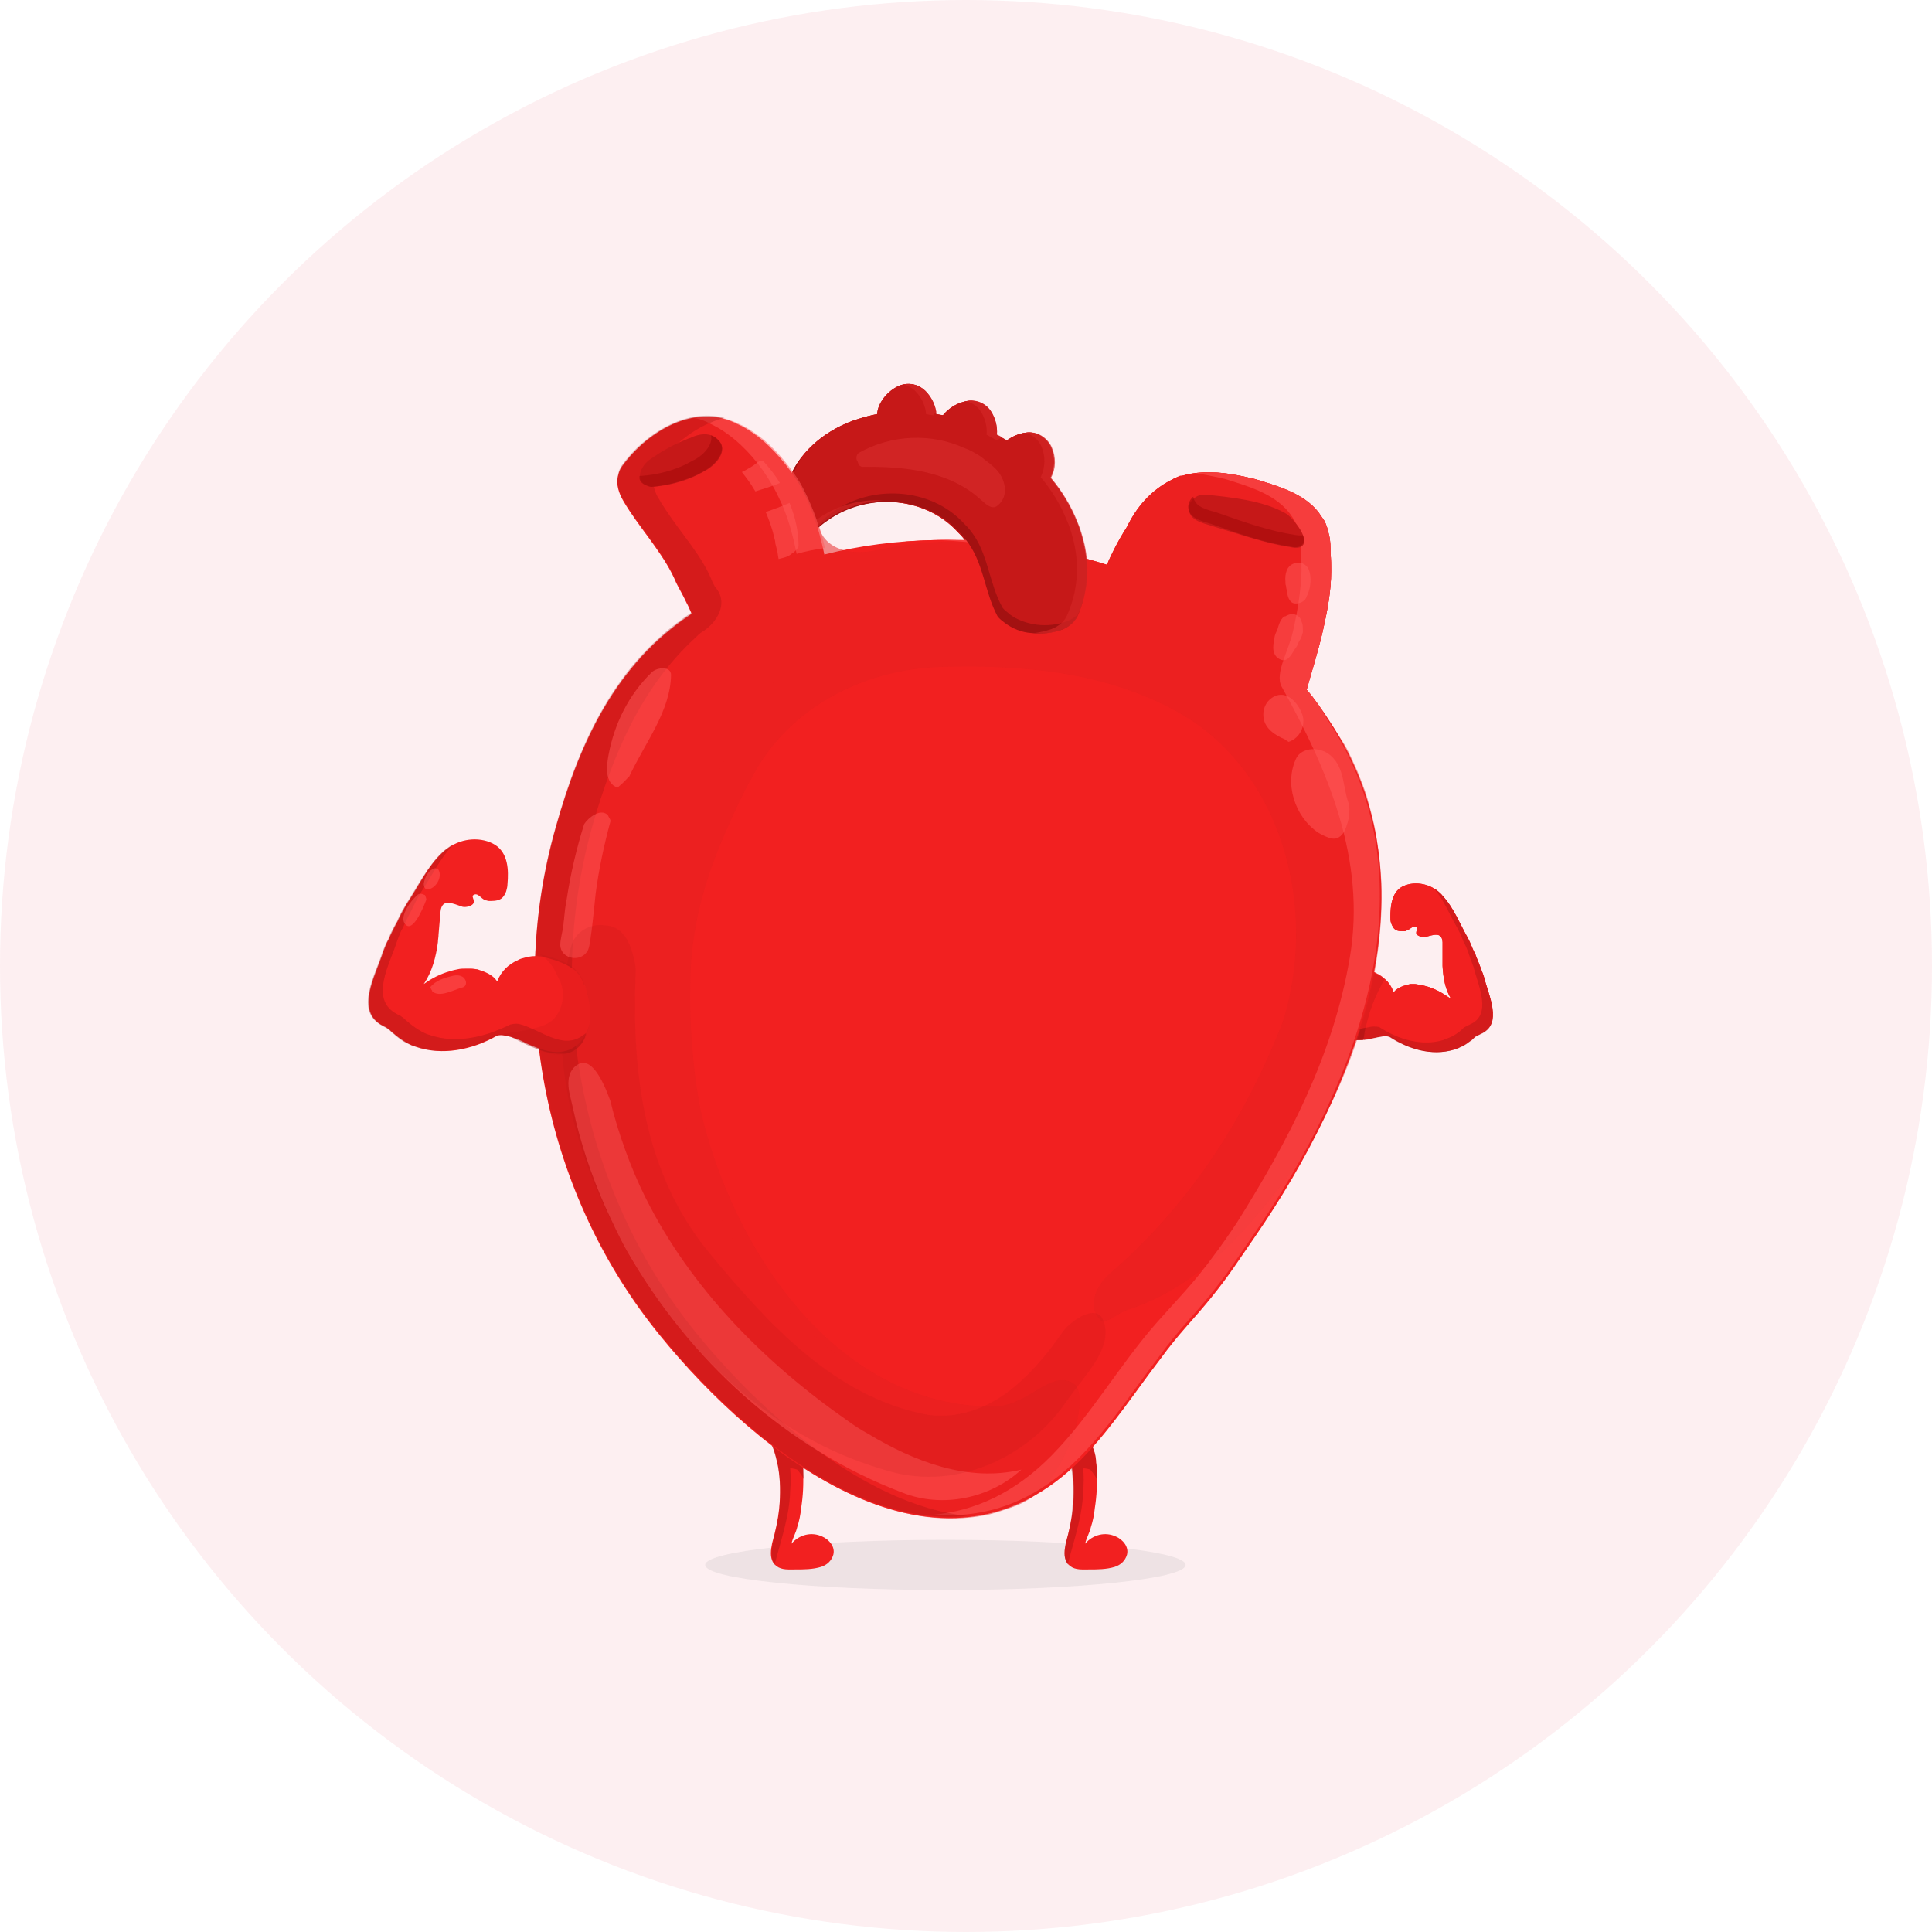 <?xml version="1.0" encoding="utf-8"?>
<!-- Generator: Adobe Illustrator 25.0.0, SVG Export Plug-In . SVG Version: 6.00 Build 0)  -->
<svg version="1.1" id="Layer_1" xmlns="http://www.w3.org/2000/svg" xmlns:xlink="http://www.w3.org/1999/xlink" x="0px" y="0px"
	 viewBox="0 0 300 300" style="enable-background:new 0 0 300 300;" xml:space="preserve">
<style type="text/css">
	.st0{opacity:8.000000e-02;fill:#E13856;enable-background:new    ;}
	.st1{fill:#F22020;}
	.st2{opacity:0.39;}
	.st3{fill:#A31111;}
	.st4{opacity:0.23;}
	.st5{opacity:0.12;}
	.st6{fill:#7F7F7F;}
	.st7{opacity:0.4;}
	.st8{fill:#C61818;}
	.st9{opacity:0.51;}
	.st10{fill:#E51F1F;}
	.st11{opacity:0.5;}
	.st12{fill:#FF5A5A;}
	.st13{opacity:0.32;}
	.st14{opacity:0.61;}
	.st15{fill:#A50A0A;}
	.st16{opacity:0.72;}
	.st17{fill:#D32424;}
	.st18{opacity:0.19;}
</style>
<g>
	<g id="OBJECTS">
		<g id="Page-1">
			<g id="For-you-and-your-partner-Copy-4">
				<g id="Group-4">
					<circle id="Mask-Copy-2" class="st0" cx="150" cy="150" r="150"/>
				</g>
			</g>
		</g>
	</g>
</g>
<g>
	<g>
		<path class="st1" d="M205.5,154.3c-0.6,1.2-0.8,2.9-0.4,4.3c0.1,0.3,0.2,0.5,0.4,0.8c0.4,0.5,0.9,0.9,1.4,1.2
			c0.2,0.1,0.4,0.2,0.6,0.3c0.8,0.3,1.7,0.5,2.6,0.6c0.3,0,0.6,0,0.9,0c1.3,0,2.7-0.5,3.9-0.6c0.3,0,0.6,0,0.9,0.1
			c2.9,1.9,6.5,3,9.9,2c0.3-0.1,0.7-0.2,1-0.4c0.6-0.2,1.1-0.6,1.5-0.9c0.2-0.1,0.3-0.2,0.5-0.4s0.3-0.3,0.5-0.4
			c0.2-0.1,0.4-0.2,0.6-0.3c3.6-1.6,1.3-6.2,0.6-9c-0.1-0.3-0.2-0.6-0.3-0.8c-0.1-0.3-0.2-0.6-0.3-0.8c-0.2-0.6-0.5-1.2-0.7-1.8
			c-0.1-0.2-0.2-0.4-0.3-0.6c-0.2-0.5-0.4-0.9-0.6-1.4c-0.1-0.2-0.2-0.4-0.3-0.6c-1.2-2.1-2.2-4.7-3.9-6.5c-0.2-0.3-0.5-0.5-0.7-0.7
			c-1.6-1.3-3.9-1.6-5.6-0.7c-1.6,0.9-1.8,3-1.8,4.7c0,0.3,0,0.6,0.1,0.9c0.1,0.3,0.2,0.5,0.4,0.8c0.3,0.4,0.8,0.5,1.3,0.5
			c0.1,0,0.2,0,0.3,0s0.3,0,0.4-0.1c0.5-0.1,1-0.9,1.6-0.5c0.3,0.2-0.4,0.8,0.1,1.2c0.3,0.2,0.8,0.4,1.2,0.3
			c1.2-0.3,2.6-0.9,2.7,0.8c0,0.9,0,1.9,0,2.8c0,0.3,0,0.6,0,0.9c0.1,1.8,0.4,3.7,1.4,5.2c-0.2-0.2-0.4-0.3-0.7-0.5
			c-1-0.7-2.2-1.3-3.4-1.6c-0.3-0.1-0.6-0.1-0.9-0.2c-0.2,0-0.5-0.1-0.7-0.1s-0.5,0-0.7,0c-0.9,0.2-2,0.5-2.6,1.3
			c-0.4-1.3-1.3-2.2-2.3-2.8c-0.3-0.1-0.5-0.3-0.8-0.4c-0.6-0.2-1.1-0.3-1.7-0.3c-0.3,0-0.6,0-0.9,0.1c-1.8,0.4-4.2,1-4.9,3.1
			C205.7,154,205.6,154.1,205.5,154.3z"/>
	</g>
	<g class="st2">
		<g>
			<path class="st3" d="M205.8,159.4c0.8,0.3,1.7,0.5,2.6,0.6c0.3,0,0.6,0,0.9,0c1.3,0,2.7-0.5,3.9-0.6c0.3,0,0.6,0,0.9,0.1
				c2.9,1.9,6.5,3,9.9,2c0.3-0.1,0.7-0.2,1-0.4c0.6-0.2,1.1-0.6,1.5-0.9c0.2-0.1,0.3-0.2,0.5-0.4s0.3-0.3,0.5-0.4
				c0.2-0.1,0.4-0.2,0.6-0.3c3.6-1.6,1.3-6.2,0.6-9c-0.1-0.3-0.2-0.6-0.3-0.8c-0.1-0.3-0.2-0.6-0.3-0.8c-0.2-0.6-0.5-1.2-0.7-1.8
				c-0.1-0.2-0.2-0.4-0.3-0.6c-0.2-0.5-0.4-0.9-0.6-1.4c-0.1-0.2-0.2-0.4-0.3-0.6c-1.1-1.9-2.1-4.3-3.6-6.1c0.2,0.1,0.4,0.3,0.6,0.4
				c0.3,0.2,0.5,0.4,0.7,0.7c1.6,1.8,2.7,4.4,3.9,6.5c0.1,0.2,0.2,0.4,0.3,0.6c0.3,0.5,0.4,0.9,0.6,1.4c0.1,0.2,0.2,0.4,0.3,0.6
				c0.3,0.6,0.5,1.2,0.7,1.8c0.1,0.3,0.2,0.6,0.3,0.8c0.1,0.3,0.2,0.6,0.3,0.8c0.7,2.9,3,7.5-0.6,9c-0.2,0.1-0.4,0.2-0.6,0.3
				c-0.2,0.1-0.4,0.2-0.5,0.4c-0.2,0.1-0.3,0.3-0.5,0.4c-0.5,0.4-1,0.7-1.5,0.9c-0.3,0.1-0.7,0.3-1,0.4c-3.3,1-7-0.1-9.9-2
				c-0.3-0.1-0.6-0.1-0.9-0.1c-1.3,0.1-2.6,0.6-3.9,0.6c-0.3,0-0.6,0-0.9,0c-0.9-0.1-1.8-0.3-2.6-0.6c-0.2-0.1-0.4-0.2-0.6-0.3
				c-0.5-0.3-1-0.7-1.4-1.2c0-0.1-0.1-0.1-0.1-0.2C205.5,159.3,205.7,159.3,205.8,159.4z"/>
		</g>
	</g>
	<g class="st4">
		<g>
			<path class="st3" d="M215,152.1c-0.3-0.3-0.7-0.5-1-0.7c-0.3-0.1-0.5-0.3-0.8-0.4c-0.6-0.2-1.1-0.3-1.7-0.3c-0.3,0-0.6,0-0.9,0.1
				c-1.8,0.4-4.2,1-4.9,3.1c-0.1,0.1-0.1,0.2-0.2,0.4c-0.6,1.2-0.8,2.9-0.4,4.3c0.1,0.3,0.2,0.5,0.4,0.8c0.4,0.5,0.9,0.9,1.4,1.2
				c0.2,0.1,0.4,0.2,0.6,0.3c0.8,0.3,1.7,0.5,2.6,0.6c0.3,0,0.6,0,0.9,0c0.2,0,0.5,0,0.7,0c0.5-3,1.3-5.8,2.8-8.5
				C214.6,152.7,214.8,152.4,215,152.1z"/>
		</g>
	</g>
	<g>
		<path class="st1" d="M230.4,151.6c-0.1-0.3-0.2-0.6-0.3-0.8c-0.1-0.3-0.2-0.6-0.3-0.8c-0.2-0.6-0.5-1.2-0.7-1.8
			c-0.1-0.2-0.2-0.4-0.3-0.6c-0.2-0.5-0.4-0.9-0.6-1.4c-0.1-0.2-0.2-0.4-0.3-0.6c-1.2-2.1-2.2-4.7-3.9-6.5c-0.2-0.3-0.5-0.5-0.7-0.7
			c-1.6-1.3-3.9-1.6-5.6-0.7c-1.6,0.9-1.8,3-1.8,4.7c0,0.3,0,0.6,0.1,0.9c0.1,0.3,0.2,0.5,0.4,0.8c0.3,0.4,0.8,0.5,1.3,0.5
			c0.1,0,0.2,0,0.3,0s0.3,0,0.4-0.1c0.5-0.1,1-0.9,1.6-0.5c0.3,0.2-0.4,0.8,0.1,1.2c0.3,0.2,0.8,0.4,1.2,0.3
			c1.2-0.3,2.6-0.9,2.7,0.8c0,0.9,0,1.9,0,2.8c0,0.3,0,0.6,0,0.9c0.1,1.8,0.4,3.7,1.4,5.2c-0.2-0.2-0.4-0.3-0.7-0.5
			c-1-0.7-2.2-1.3-3.4-1.6c-0.3-0.1-0.6-0.1-0.9-0.2c-0.2,0-0.5-0.1-0.7-0.1s-0.5,0-0.7,0c-0.9,0.2-2,0.5-2.6,1.3
			c-0.3-0.8-0.7-1.5-1.3-2c-0.2,0.3-0.4,0.6-0.5,0.8c-1.5,2.7-2.4,5.6-2.8,8.5c1.1-0.1,2.2-0.5,3.2-0.6c0.3,0,0.6,0,0.9,0.1
			c2.9,1.9,6.5,3,9.9,2c0.3-0.1,0.7-0.2,1-0.4c0.6-0.2,1.1-0.6,1.5-0.9c0.2-0.1,0.3-0.2,0.5-0.4s0.3-0.3,0.5-0.4
			c0.2-0.1,0.4-0.2,0.6-0.3C233.5,159.1,231.1,154.5,230.4,151.6z"/>
	</g>
	<g class="st2">
		<g>
			<g>
				<path class="st3" d="M209.3,160c-0.3,0-0.6,0-0.9,0c-0.9-0.1-1.8-0.3-2.6-0.6c-0.1-0.1-0.3-0.1-0.4-0.2c0,0.1,0.1,0.1,0.1,0.2
					c0.4,0.5,0.9,0.9,1.4,1.2c0.2,0.1,0.4,0.2,0.6,0.3c0.8,0.3,1.7,0.5,2.6,0.6c0.3,0,0.6,0,0.9,0c0.2,0,0.5,0,0.7,0
					c0.1-0.6,0.2-1.3,0.3-1.9C211.1,159.8,210.2,160,209.3,160z"/>
			</g>
		</g>
		<g>
			<g>
				<path class="st3" d="M230.4,151.6c-0.1-0.3-0.2-0.6-0.3-0.8c-0.1-0.3-0.2-0.6-0.3-0.8c-0.2-0.6-0.5-1.2-0.7-1.8
					c-0.1-0.2-0.2-0.4-0.3-0.6c-0.2-0.5-0.4-0.9-0.6-1.4c-0.1-0.2-0.2-0.4-0.3-0.6c-1.2-2.1-2.2-4.7-3.9-6.5
					c-0.2-0.3-0.5-0.5-0.7-0.7s-0.4-0.3-0.6-0.4c1.5,1.7,2.4,4.1,3.6,6.1c0.1,0.2,0.2,0.4,0.3,0.6c0.3,0.5,0.4,0.9,0.6,1.4
					c0.1,0.2,0.2,0.4,0.3,0.6c0.3,0.6,0.5,1.2,0.7,1.8c0.1,0.3,0.2,0.6,0.3,0.8c0.1,0.3,0.2,0.6,0.3,0.8c0.7,2.9,3,7.5-0.6,9
					c-0.2,0.1-0.4,0.2-0.6,0.3c-0.2,0.1-0.4,0.2-0.5,0.4c-0.2,0.1-0.3,0.3-0.5,0.4c-0.5,0.4-1,0.7-1.5,0.9c-0.3,0.1-0.7,0.3-1,0.4
					c-3.3,1-7-0.1-9.9-2c-0.3-0.1-0.6-0.1-0.9-0.1c-0.4,0-0.8,0.1-1.2,0.2c-0.1,0.6-0.3,1.3-0.3,1.9c1.1-0.1,2.2-0.5,3.2-0.6
					c0.3,0,0.6,0,0.9,0.1c2.9,1.9,6.5,3,9.9,2c0.3-0.1,0.7-0.2,1-0.4c0.6-0.2,1.1-0.6,1.5-0.9c0.2-0.1,0.3-0.2,0.5-0.4
					s0.3-0.3,0.5-0.4c0.2-0.1,0.4-0.2,0.6-0.3C233.5,159.1,231.1,154.5,230.4,151.6z"/>
			</g>
		</g>
	</g>
	<g class="st5">
		<ellipse class="st6" cx="146.8" cy="243" rx="37.3" ry="3.9"/>
	</g>
	<g>
		<path class="st1" d="M119.6,223.8c0.4,0.8,0.7,1.7,0.9,2.5c0.1,0.4,0.2,0.9,0.3,1.3c0.4,2.2,0.4,4.4,0.2,6.6
			c-0.2,1.8-0.6,3.6-1.1,5.4c-0.2,1-0.4,2.2,0.2,3.1c0.1,0.2,0.3,0.3,0.5,0.5c0.8,0.6,1.9,0.5,2.8,0.5c1.4,0,2.8,0,4.1-0.4
			c0.9-0.3,1.6-0.9,1.9-1.9c0.3-1.2-0.6-2.3-1.7-2.8c-1.7-0.8-3.6-0.3-4.8,1.1c0.2-0.9,0.7-1.7,0.9-2.6c0.3-0.9,0.5-1.9,0.6-2.9
			c0.3-1.9,0.4-3.8,0.3-5.7c0-0.5,0-0.9-0.1-1.4c0-1.8-1.2-5.1-3.6-3.8C120.7,223.3,120.2,223.5,119.6,223.8z"/>
	</g>
	<g class="st7">
		<g>
			<path class="st3" d="M120,239.6c-0.2,1-0.4,2.2,0.2,3.1c0,0.1,0.1,0.1,0.1,0.2c1-3.9,2.3-7.5,2.4-11.4c0.1-1.1,0.1-2.3,0-3.5
				c0.4,0,0.8,0.1,1.1,0.2c0.4,0.5,0.8,1,1,1.5c0-0.4,0-0.8,0-1.2c0-0.5,0-0.9-0.1-1.4c0-1.8-1.2-5.1-3.6-3.8
				c-0.4,0.1-0.9,0.3-1.5,0.6c0.4,0.8,0.7,1.7,0.9,2.5c0.1,0.4,0.2,0.9,0.3,1.3c0.4,2.2,0.4,4.4,0.2,6.6
				C120.9,236.1,120.4,237.8,120,239.6z"/>
		</g>
	</g>
	<g>
		<path class="st1" d="M165.2,223.8c0.4,0.8,0.7,1.7,0.9,2.5c0.1,0.4,0.2,0.9,0.3,1.3c0.4,2.2,0.4,4.4,0.2,6.6
			c-0.2,1.8-0.6,3.6-1.1,5.4c-0.2,1-0.4,2.2,0.2,3.1c0.1,0.2,0.3,0.3,0.5,0.5c0.8,0.6,1.9,0.5,2.8,0.5c1.4,0,2.8,0,4.1-0.4
			c0.9-0.3,1.6-0.9,1.9-1.9c0.3-1.2-0.6-2.3-1.7-2.8c-1.7-0.8-3.6-0.3-4.8,1.1c0.2-0.9,0.7-1.7,0.9-2.6c0.3-0.9,0.5-1.9,0.6-2.9
			c0.3-1.9,0.4-3.8,0.3-5.7c0-0.5,0-0.9-0.1-1.4c0-1.8-1.2-5.1-3.6-3.8C166.3,223.3,165.8,223.5,165.2,223.8z"/>
	</g>
	<g class="st7">
		<g>
			<path class="st3" d="M165.5,239.6c-0.2,1-0.4,2.2,0.2,3.1c0,0.1,0.1,0.1,0.1,0.2c1-3.9,2.3-7.5,2.4-11.4c0.1-1.1,0.1-2.3,0-3.5
				c0.4,0,0.8,0.1,1.1,0.2c0.4,0.5,0.8,1,1,1.5c0-0.4,0-0.8,0-1.2c0-0.5,0-0.9-0.1-1.4c0-1.8-1.2-5.1-3.6-3.8
				c-0.4,0.1-0.9,0.3-1.5,0.6c0.4,0.8,0.7,1.7,0.9,2.5c0.1,0.4,0.2,0.9,0.3,1.3c0.4,2.2,0.4,4.4,0.2,6.6
				C166.4,236.1,166,237.8,165.5,239.6z"/>
		</g>
	</g>
	<g>
		<path class="st8" d="M122.3,75c1.6-4.7,5.6-8,10.2-9.7c0.9-0.3,1.9-0.6,2.8-0.8c0.3-0.1,0.6-0.1,0.9-0.2c0.1-1.7,1.5-3.4,3-4.2
			c1.4-0.8,3.3-0.6,4.4,0.6c1,1,1.6,2.3,1.7,3.6c0.4,0.1,0.7,0.1,1.1,0.2c0.8-1,2-1.8,3.2-2.1c1.6-0.5,3.3,0.2,4.2,1.5
			c0.7,1.1,1,2.3,0.9,3.6c0.5,0.3,1.1,0.6,1.6,0.9c0.9-0.6,2-1.1,2.9-1.2c1.6-0.3,3.2,0.7,3.9,2.2c0.7,1.6,0.7,3.3-0.1,4.8
			c1.7,2,3.1,4.3,4.1,6.8c0.5,1.2,0.8,2.3,1.1,3.5c0.8,3.6,0.6,7.3-1,10.9c-0.4,1.1-1.3,2-2.6,2.4c-1.4,0.5-3,0.7-4.6,0.5
			c-1.5-0.2-3-0.7-4.2-1.6c-0.4-0.4-0.8-0.6-1.1-1c-2.2-3.9-2.2-8.5-5-12c-0.3-0.4-0.6-0.7-1-1.1c-5.2-5.7-14.5-6.1-20.5-1.7
			c-0.9,0.6-1.8,1.4-2.5,2.2c-0.5-0.6-1-1.2-1.5-1.8c-0.5-0.6-1-1.2-1.4-1.9C122.2,77.9,121.8,76.5,122.3,75z"/>
	</g>
	<g>
		<path class="st8" d="M122.3,75c1.6-4.7,5.6-8,10.2-9.7c0.9-0.3,1.9-0.6,2.8-0.8c0.3-0.1,0.6-0.1,0.9-0.2c0.1-1.7,1.5-3.4,3-4.2
			c1.4-0.8,3.3-0.6,4.4,0.6c1,1,1.6,2.3,1.7,3.6c0.4,0.1,0.7,0.1,1.1,0.2c0.8-1,2-1.8,3.2-2.1c1.6-0.5,3.3,0.2,4.2,1.5
			c0.7,1.1,1,2.3,0.9,3.6c0.5,0.3,1.1,0.6,1.6,0.9c0.9-0.6,2-1.1,2.9-1.2c1.6-0.3,3.2,0.7,3.9,2.2c0.7,1.6,0.7,3.3-0.1,4.8
			c1.7,2,3.1,4.3,4.1,6.8c0.5,1.2,0.8,2.3,1.1,3.5c0.8,3.6,0.6,7.3-1,10.9c-0.4,1.1-1.3,2-2.6,2.4c-1.4,0.5-3,0.7-4.6,0.5
			c-1.5-0.2-3-0.7-4.2-1.6c-0.4-0.4-0.8-0.6-1.1-1c-2.2-3.9-2.2-8.5-5-12c-0.3-0.4-0.6-0.7-1-1.1c-5.2-5.7-14.5-6.1-20.5-1.7
			c-0.9,0.6-1.8,1.4-2.5,2.2c-0.5-0.6-1-1.2-1.5-1.8c-0.5-0.6-1-1.2-1.4-1.9C122.2,77.9,121.8,76.5,122.3,75z"/>
	</g>
	<g>
		<path class="st1" d="M202.9,107.1c0.8-2.9,1.8-6,2.5-9.1s1.3-6.2,1.3-9.3c0-0.9,0-1.9-0.1-2.8c0-1,0-1.9-0.2-2.7
			c-0.2-0.9-0.4-1.7-0.8-2.4c-0.3-0.4-0.6-0.9-0.9-1.3c-2.3-2.9-6.2-4-9.8-5.1c-0.4-0.1-0.9-0.2-1.3-0.3c-3.1-0.7-6.2-1.1-9.4-0.4
			c-0.3,0.1-0.6,0.2-1,0.2c-0.7,0.3-1.3,0.6-2,1c-2.6,1.5-4.7,3.8-6.2,6.9c-0.7,1.1-1.4,2.3-2,3.5c-0.4,0.8-0.8,1.6-1.1,2.4
			c-3.2-1-6.4-1.8-9.7-2.4c-11.3-2.1-23.1-2-34.2,0.8c-0.6-3-1.5-5.9-2.8-8.8c-0.5-1.1-1.1-2.2-1.8-3.2c-1.9-2.8-4.2-5.4-7-7.2
			c-0.6-0.4-1.1-0.7-1.8-1c-6.6-3.5-14.1,1.1-18,6.5c-0.3,0.4-0.5,0.9-0.6,1.4c-0.4,1.4,0.1,2.8,0.8,4c0.3,0.5,0.6,1,1,1.6
			c2.4,3.6,5.6,7.2,7.2,11.1c0.5,1,1.1,2,1.6,3.1c0.3,0.5,0.5,1.1,0.8,1.7c-11.8,7.8-17.4,20-21.1,33.2c-7.7,27-1.6,57.1,16.2,78.9
			c15.1,18.6,43.6,41.4,65.5,19.1c4.6-4.7,8.2-10.3,12.2-15.5c1.3-1.8,2.7-3.5,4.1-5.1c2.6-2.9,5.1-5.9,7.3-9.1
			c1.1-1.6,2.2-3.2,3.3-4.8c15.7-22.8,28.4-54.3,11.3-79.8C205.3,110.2,204.2,108.6,202.9,107.1z"/>
	</g>
	<g>
		<path class="st1" d="M206.4,111.9c-1.1-1.7-2.2-3.3-3.5-4.8c0.8-2.9,1.8-6,2.5-9.1s1.3-6.2,1.3-9.3c0-0.9,0-1.9-0.1-2.8
			c0-1,0-1.9-0.2-2.7c-0.2-0.9-0.4-1.7-0.8-2.4c-0.3-0.4-0.6-0.9-0.9-1.3c-2.3-2.9-6.2-4-9.8-5.1c-0.4-0.1-0.9-0.2-1.3-0.3
			c-3.1-0.7-6.2-1.1-9.4-0.4c-0.3,0.1-0.6,0.2-1,0.2c-0.7,0.3-1.3,0.6-2,1c-2.6,1.5-4.7,3.8-6.2,6.9c-0.7,1.1-1.4,2.3-2,3.5
			c-0.4,0.8-0.8,1.6-1.1,2.4c-3.2-1-6.4-1.8-9.7-2.4c-7.1-1.3-14.4-1.8-21.6-1.2c-10.1,7.4-17.9,17.7-24.6,28.1
			c-1.9,2.8-3.6,5.8-5.2,8.8s-3.1,6-4.2,9.2c-1.1,3.1-1.9,6.3-2.3,9.5c-0.4,3.7-0.3,7.4-0.3,11.1c0.1,7.4,0.6,14.9,2.1,22.1
			c0.8,3.6,2,7.1,3.3,10.6c1.2,3.2,2.6,6.2,4.4,9.1c3.5,5.9,8.1,11.2,13.4,15.5c2.5,2.1,5.2,4.1,8.1,5.6c2.8,1.5,5.8,2.5,8.9,3.2
			c10.4,2.3,21.2,0.9,31.7-0.5c1.4-1.9,2.7-3.8,4.1-5.6c1.3-1.8,2.7-3.5,4.1-5.1c2.6-2.9,5.1-5.9,7.3-9.1c1.1-1.6,2.2-3.2,3.3-4.8
			C210.8,168.9,223.4,137.4,206.4,111.9z"/>
	</g>
	<g class="st9">
		<g>
			<path class="st10" d="M206.4,111.9c-1.1-1.7-2.2-3.3-3.5-4.8c0.4-1.5,0.8-3,1.3-4.5c0.4-1.5,0.8-3.1,1.2-4.6
				c0.7-3.1,1.3-6.2,1.3-9.3c0-0.9,0-1.9-0.1-2.8c0-1,0-1.9-0.2-2.7c-0.2-0.9-0.4-1.7-0.8-2.4c-0.3-0.4-0.6-0.9-0.9-1.3
				c-2.3-2.9-6.2-4-9.8-5.1c-0.4-0.1-0.9-0.2-1.3-0.3c-3.1-0.7-6.2-1.1-9.4-0.4c-0.3,0.1-0.6,0.2-1,0.2c-0.7,0.3-1.3,0.6-2,1
				c-2.6,1.5-4.7,3.8-6.2,6.9c-0.7,1.1-1.4,2.3-2,3.5c-0.4,0.8-0.8,1.6-1.1,2.4c-2.4-0.8-4.8-1.4-7.2-1.9c-0.8-0.2-1.6-0.3-2.5-0.5
				c-1.3-0.2-2.6-0.3-3.9-0.3c-1.3-0.1-2.6,0.2-3.9-0.1c-5-1.3-9.9-0.8-14.9-0.1c-1.3,0.2-2.5,0.5-3.8,0.7c-3.5,0.7-7.7-0.1-8.6-3.9
				c-0.5-1.4-1.1-2.9-1.8-4.2c-0.5-1.1-1.1-2.2-1.8-3.2c-1.9-2.8-4.2-5.4-7-7.2c-0.6-0.4-1.1-0.7-1.8-1c-6.6-3.5-14.1,1.1-18,6.5
				c-0.3,0.4-0.5,0.9-0.6,1.4c-0.4,1.4,0.1,2.8,0.8,4c0.3,0.5,0.6,1,1,1.6c2.4,3.6,5.6,7.2,7.2,11.1c0.5,1,1.1,2,1.6,3.1
				c0.3,0.5,0.5,1.1,0.8,1.7c-1.5,1-2.9,2-4.1,3.1c-1.3,1.1-2.5,2.3-3.7,3.6c-1.2,1.3-2.2,2.6-3.2,4c-4.9,6.7-7.8,14.6-10.1,22.6
				c-0.5,1.7-0.9,3.3-1.2,5c-0.4,1.7-0.7,3.4-0.9,5.1c-0.3,1.7-0.5,3.5-0.6,5.2c-1.5,15.8,1.4,31.9,8.2,46.2c1,2,2,4.1,3.1,6
				c1.1,2,2.3,3.9,3.6,5.8c6,8.5,13.3,16.1,21.5,22.6c1.7,1.3,3.4,2.5,5.1,3.6c8.8,5.6,18.4,8.9,27.7,7.1c1.2-0.2,2.3-0.6,3.5-1
				c1.6-0.5,3.1-1.2,4.4-2.2c0.4-0.3,0.9-0.7,1.3-1.1c1.4-1.7,2.6-3.7,3.6-5.8c0.3-0.7,0.6-1.4,0.9-2.2c0.2-0.5,0.3-1,0.5-1.5
				c0.5-2.4,1.2-5.8-0.6-6.8c-2.6-1.5-5.6,1.6-8.5,2.8c-0.4,0.2-0.8,0.4-1.2,0.5c-0.5,0.1-1,0.3-1.5,0.3c-0.5,0.1-1,0.1-1.5,0.1
				c-24.2-0.3-40.1-24.6-45-46c-0.4-2.2-0.8-4.4-1-6.6c-0.5-4.4-0.7-8.8-0.6-13.1c0-1.8,0.1-3.5,0.3-5.3c0.6-5.3,2-10.4,4-15.4
				c0.8-2,1.7-4,2.6-6s1.9-3.9,3-5.9c5.7-10.3,16.8-15.9,28.1-16.5c2-0.1,3.9-0.1,5.9-0.1c9.9,0.1,19.8,1.3,28.9,5.6
				c1.6,0.7,3.1,1.6,4.6,2.5c14,9,19.2,27.5,15.5,43.7c-0.4,1.8-0.9,3.5-1.6,5.1c-5.8,14.2-14.2,27-26.1,37.3c-2,1.7-3.8,5-1.5,7.3
				c0.4,0.3,0.9,0.1,1.4-0.1c0.9-0.5,1.7-1.1,2.8-1.5c11.4-3.7,19.1-12.9,25.9-22.1c1.3-1.8,2.5-3.7,3.6-5.7
				c6.3-11.8,10.4-25.2,9.9-38.7c-0.1-1.5-0.2-2.9-0.4-4.4s-0.4-2.9-0.7-4.3c-0.3-1.4-0.7-2.9-1.1-4.3c-0.4-1.4-1-2.8-1.5-4.1
				c-0.6-1.3-1.2-2.7-1.9-4C208,114.4,207.2,113.2,206.4,111.9z"/>
		</g>
	</g>
	<g class="st11">
		<g>
			<g>
				<path class="st12" d="M157.9,85.3c3.3,0.6,6.5,1.4,9.7,2.4c0.2-0.4,0.3-0.8,0.5-1.2c-1.8-0.5-3.7-0.9-5.6-1.3
					c-5.9-1.1-11.9-1.6-17.8-1.4C149.1,84,153.5,84.4,157.9,85.3z"/>
			</g>
		</g>
		<g>
			<g>
				<path class="st12" d="M110.3,65.8c0.6,0.3,1.2,0.6,1.8,1c2.8,1.8,5.2,4.4,7,7.2c0.7,1.1,1.3,2.1,1.8,3.2
					c1.4,2.8,2.2,5.8,2.8,8.8c1.4-0.4,2.9-0.7,4.4-0.9c-0.6-2.7-1.4-5.3-2.6-7.8c-0.5-1.1-1.1-2.2-1.8-3.2c-1.9-2.8-4.2-5.4-7-7.2
					c-0.6-0.4-1.1-0.7-1.8-1c-2.4-1.2-4.8-1.5-7.2-1C108.5,65,109.4,65.3,110.3,65.8z"/>
			</g>
		</g>
		<g>
			<g>
				<path class="st12" d="M202.9,107.1c0.8-2.9,1.8-6,2.5-9.1s1.3-6.2,1.3-9.3c0-0.9,0-1.9-0.1-2.8c0-1,0-1.9-0.2-2.7
					c-0.2-0.9-0.4-1.7-0.8-2.4c-0.3-0.4-0.6-0.9-0.9-1.3c-2.3-2.9-6.2-4-9.8-5.1c-0.4-0.1-0.9-0.2-1.3-0.3c-2.7-0.6-5.3-1-8-0.6
					c1.2,0.1,2.3,0.4,3.4,0.6c0.4,0.1,0.9,0.2,1.3,0.3c3.5,1.1,7.4,2.2,9.8,5.1c0.3,0.4,0.6,0.8,0.9,1.3c0.4,0.8,0.6,1.6,0.8,2.4
					c0.2,0.9,0.3,1.8,0.2,2.7c0.1,0.9,0.1,1.9,0.1,2.8c-0.1,3-0.6,6.2-1.3,9.2c-0.6,3-2.9,6.6-1.8,8.7c7.1,12.8,13.2,26.8,10.6,42.1
					c-2.6,15.3-9.6,28.5-17.5,41.1c-1.2,1.8-2.5,3.7-3.8,5.4c-1.3,1.8-2.7,3.5-4.2,5.2s-3,3.3-4.5,5c-5.8,6.6-10.2,14.4-16.3,20.6
					c-5.8,5.9-12,8.6-18.3,9.2c7.9,0.6,15.7-1.8,22.9-9.2c4.6-4.7,8.2-10.3,12.2-15.5c1.3-1.8,2.7-3.5,4.1-5.1
					c2.6-2.9,5.1-5.9,7.3-9.1c1.1-1.6,2.2-3.2,3.3-4.8c15.7-22.8,28.4-54.3,11.3-79.8C205.3,110.2,204.2,108.6,202.9,107.1z"/>
			</g>
		</g>
	</g>
	<g class="st13">
		<g>
			<path class="st3" d="M108.2,207.1c-17.7-21.8-23.8-51.9-16.2-78.9c3.2-11.1,7.6-21.5,16-29.2c0.3-0.3,0.6-0.6,0.9-0.8
				c2.4-1.4,4.4-4.6,2.1-7.1c-0.1-0.3-0.3-0.5-0.4-0.8c-1.5-3.9-4.8-7.4-7.2-11.1c-0.3-0.5-0.7-1-1-1.6c-0.8-1.2-1.2-2.6-0.8-4
				c0.1-0.5,0.3-0.9,0.6-1.4c2.4-3.3,6.2-6.3,10.3-7.3c-6-1.6-12.4,2.5-15.9,7.3c-0.3,0.4-0.5,0.9-0.6,1.4c-0.4,1.4,0.1,2.8,0.8,4
				c0.3,0.5,0.6,1,1,1.6c2.4,3.6,5.6,7.2,7.2,11.1c0.5,1,1.1,2,1.6,3.1c0.3,0.5,0.5,1.1,0.8,1.7c-11.8,7.8-17.4,20-21.1,33.2
				c-7.7,27-1.6,57.1,16.2,78.9c11.2,13.8,29.8,30,47.7,28.2C134.3,233.7,118.2,219.4,108.2,207.1z"/>
		</g>
	</g>
	<g>
		<path class="st8" d="M198.9,84.7c0.5,0.1,1.1,0.2,1.7,0.3c0.4,0.1,0.8,0.1,1.2,0c2.2-0.8-1.2-4.8-2.2-5.3c-3.5-2-8.5-2.5-12.5-2.9
			c-1.6-0.1-3.2,1.6-2.2,3.2c0.7,1.1,2.6,1.4,3.7,1.8C192,82.8,195.4,84,198.9,84.7z"/>
	</g>
	<g class="st14">
		<g>
			<path class="st15" d="M201.3,83.1c-0.6-0.1-1.1-0.2-1.7-0.3c-3.5-0.7-6.9-1.9-10.3-3.1c-1.1-0.4-3.1-0.7-3.7-1.8
				c-0.2-0.3-0.3-0.5-0.3-0.8c-0.7,0.6-1.1,1.6-0.5,2.6c0.7,1.1,2.6,1.4,3.7,1.8c3.4,1.2,6.7,2.4,10.3,3.1c0.5,0.1,1.1,0.2,1.7,0.3
				c0.4,0.1,0.8,0.1,1.2,0c0.8-0.3,0.9-1,0.6-1.8C202,83.2,201.6,83.1,201.3,83.1z"/>
		</g>
	</g>
	<g>
		<path class="st8" d="M168.3,84.5c-0.3-1.2-0.6-2.4-1.1-3.5c-1-2.5-2.4-4.8-4.1-6.8c0.7-1.5,0.8-3.2,0.1-4.8
			c-0.7-1.5-2.3-2.4-3.9-2.2c-1,0.1-2.1,0.5-2.9,1.2c-0.5-0.3-1.1-0.6-1.6-0.9c0.1-1.2-0.2-2.5-0.9-3.6c-0.9-1.4-2.6-2-4.2-1.5
			c-1.1,0.3-2.4,1.1-3.2,2.1c-0.4-0.1-0.7-0.1-1.1-0.2c-0.1-1.3-0.7-2.6-1.7-3.6c-1.2-1.1-3-1.4-4.4-0.6c-1.4,0.8-2.9,2.5-3,4.2
			c-0.3,0.1-0.6,0.1-0.9,0.2c-1,0.2-1.9,0.5-2.8,0.8c-4,1.4-7.5,4.1-9.4,7.9c1.7,2.6,3,5.6,4,8.6c0.4-0.3,0.8-0.7,1.3-1
			c6.1-4.4,15.4-4,20.5,1.7c0.4,0.4,0.7,0.7,1,1.1c2.9,3.6,2.9,8.1,5,12c0.3,0.4,0.7,0.7,1.1,1c1.2,0.9,2.6,1.5,4.2,1.6
			c1.5,0.2,3.1,0,4.6-0.5c1.2-0.4,2.2-1.3,2.6-2.4C168.9,91.8,169.1,88.1,168.3,84.5z"/>
	</g>
	<g>
		<path class="st3" d="M123.3,73.4c0.3-0.8,0.7-1.6,1.1-2.3c-0.5,0.6-0.9,1.3-1.3,2C123.2,73.2,123.2,73.3,123.3,73.4z"/>
	</g>
	<g>
		<path class="st3" d="M165.6,96.5c-1.4,0.5-3,0.7-4.6,0.5c-1.5-0.2-3-0.7-4.2-1.6c-0.4-0.4-0.8-0.6-1.1-1c-2.2-3.9-2.2-8.5-5-12
			c-0.3-0.4-0.6-0.7-1-1.1c-5.2-5.7-14.5-6.1-20.5-1.7c-0.8,0.5-1.5,1.2-2.2,1.9c0,0.1,0.1,0.2,0.1,0.4c0.4-0.3,0.8-0.7,1.3-1
			c6.1-4.4,15.4-4,20.5,1.7c0.4,0.4,0.7,0.7,1,1.1c2.9,3.6,2.9,8.1,5,12c0.3,0.4,0.7,0.7,1.1,1c1.2,0.9,2.6,1.5,4.2,1.6
			c1.5,0.2,3.1,0,4.6-0.5c1.2-0.4,2.1-1.3,2.5-2.3C166.8,95.9,166.2,96.3,165.6,96.5z"/>
	</g>
	<g class="st16">
		<g>
			<path class="st17" d="M144.9,64.5c-0.4-0.1-0.7-0.1-1.1-0.2c-0.1-1.3-0.7-2.6-1.7-3.6c-0.5-0.5-1.1-0.8-1.8-1
				c1.2-0.3,2.5,0.1,3.4,1s1.5,2.1,1.7,3.3C145.2,64.1,145,64.3,144.9,64.5z"/>
		</g>
		<g>
			<path class="st17" d="M155.6,67.9c-0.3,0.1-0.5,0.3-0.8,0.5c-0.5-0.3-1.1-0.6-1.6-0.9c0.1-1.2-0.2-2.5-0.9-3.6
				c-0.5-0.8-1.4-1.4-2.3-1.6c1.5-0.4,3.1,0.3,3.9,1.6c0.7,1.1,1,2.3,0.9,3.6C155.1,67.6,155.3,67.7,155.6,67.9z"/>
		</g>
		<g>
			<path class="st17" d="M163.2,97.7c1.2-0.4,2.2-1.3,2.6-2.4c1.5-3.5,1.8-7.2,1-10.9c-0.3-1.2-0.6-2.4-1.1-3.5
				c-1-2.5-2.4-4.8-4.1-6.8c0.7-1.5,0.8-3.2,0.1-4.8c-0.5-1.1-1.5-1.9-2.6-2.1c0.1,0,0.2,0,0.3,0c1.6-0.3,3.2,0.7,3.9,2.2
				c0.7,1.6,0.7,3.3-0.1,4.8c1.7,2,3.1,4.3,4.1,6.8c0.5,1.2,0.8,2.3,1.1,3.5c0.8,3.6,0.6,7.3-1,10.9c-0.4,1.1-1.3,2-2.6,2.4
				c-1.3,0.5-2.8,0.7-4.2,0.5C161.4,98.2,162.3,98,163.2,97.7z"/>
		</g>
		<g>
			<path class="st17" d="M127.1,81.7c0.4-0.3,0.8-0.7,1.3-1c2.5-1.8,5.6-2.8,8.7-3c-3.6-0.2-7.3,0.8-10.3,3
				C126.9,81.1,127,81.4,127.1,81.7z"/>
		</g>
	</g>
	<g>
		<path class="st8" d="M100.7,71.5c1.7-1.2,3.5-2.3,5.5-3.1c0.3-0.1,0.6-0.3,1-0.4c1.4-0.7,3.2-0.9,4.3,0.3c1.8,1.7-0.5,4.1-2.2,4.9
			c-0.3,0.2-0.6,0.3-0.9,0.5c-2.2,1.1-4.6,1.7-7.1,1.9c-0.3,0-0.6-0.1-0.8-0.2c-0.5-0.2-0.9-0.5-1.1-1.1c-0.1-0.4,0-0.8,0.1-1.2
			c0.2-0.4,0.4-0.7,0.6-1C100.3,71.9,100.5,71.7,100.7,71.5z"/>
	</g>
	<g class="st14">
		<g>
			<path class="st15" d="M111.5,68.3c-0.3-0.3-0.7-0.6-1.1-0.7c0.4,1.5-1.4,3.3-2.8,3.9c-0.3,0.2-0.6,0.3-0.9,0.5
				c-2.2,1.1-4.6,1.7-7.1,1.9c-0.1,0-0.2,0-0.3,0c0,0.1,0,0.3,0,0.4c0.1,0.6,0.6,0.9,1.1,1.1c0.3,0.1,0.5,0.2,0.8,0.2
				c2.4-0.2,4.9-0.9,7.1-1.9c0.3-0.2,0.6-0.3,0.9-0.5C111,72.3,113.2,69.9,111.5,68.3z"/>
		</g>
	</g>
	<g class="st11">
		<g>
			<path class="st12" d="M90.9,148.1c0.1-0.1,0.1-0.2,0.2-0.2c0.3-0.4,0.4-1,0.5-1.5c0.4-2.5,0.6-5.1,0.9-7.7
				c0.5-3.8,1.3-7.5,2.3-11.2c0-0.3-0.3-0.6-0.4-0.9c-1.1-1.2-3.1,0.4-3.7,1.4c-1.2,3.8-2.1,7.7-2.7,11.6c-0.2,1-0.3,1.9-0.4,2.9
				c0,0.3-0.1,0.7-0.1,1c-0.1,1.1-0.5,2.2-0.5,3.3C87.1,148.7,89.6,149.4,90.9,148.1z"/>
		</g>
	</g>
	<g class="st11">
		<g>
			<path class="st12" d="M131.6,220.6c-12.9-9-24.4-20.6-31.4-34.7c-1.2-2.4-2.2-4.8-3.1-7.3s-1.7-5-2.3-7.6c-1.3-3.6-3-6.7-4.9-5.8
				c-0.9,0.4-1.5,1.4-1.6,2.4c-0.2,1.5,0.4,3.1,0.7,4.6c1.1,5.2,2.8,10.2,4.9,15c1.1,2.4,2.2,4.8,3.5,7.1
				c9.6,16.8,24.6,30.6,42.8,37.5c6.1,2.4,13.5,0.9,18.4-3.6c-8.3,2-16.7-1.3-23.7-5.5C133.8,222.1,132.7,221.4,131.6,220.6z"/>
		</g>
	</g>
	<g class="st11">
		<g>
			<path class="st12" d="M200.1,115.2c1.8-0.6,2.7-2.6,2.1-4.3c-0.6-1.6-2.1-3.5-4-2.9c-1.4,0.5-2.2,1.9-2,3.4
				c0.2,1.8,1.9,2.8,3.3,3.4C199.8,115,199.9,115.1,200.1,115.2z"/>
		</g>
	</g>
	<g class="st11">
		<g>
			<path class="st12" d="M209.4,124.7c-0.9-2.5-0.6-5.5-2.8-7.4c-1.6-1.4-4.4-1.3-5.3,0.4c-1.9,3.9-0.3,9.1,3.4,11.6
				c0.5,0.3,1.1,0.6,1.7,0.8c1.2,0.4,1.9-0.2,2.4-1.1c0.4-0.9,0.7-1.9,0.7-2.9C209.6,125.6,209.5,125.2,209.4,124.7z"/>
		</g>
	</g>
	<g class="st11">
		<g>
			<path class="st12" d="M117.3,76.3c1.3-0.4,2.6-0.8,3.8-1.3c-0.7-1.2-1.6-2.3-2.5-3.3c-0.4-0.3-0.7-0.1-1.1,0.2
				c-0.4,0.3-0.8,0.6-1.2,0.8c-0.3,0.2-0.7,0.4-1.1,0.6c0.7,0.9,1.4,1.8,1.9,2.7C117.2,76.1,117.2,76.2,117.3,76.3z"/>
		</g>
	</g>
	<g class="st11">
		<g>
			<path class="st12" d="M118.9,79.5c0.5,1.2,1,2.5,1.3,3.9c0.1,0.3,0.2,0.7,0.2,1c0.1,0.4,0.2,0.8,0.3,1.2c0.1,0.4,0.1,0.8,0.2,1.2
				c0.4-0.1,0.8-0.2,1.1-0.3c0.3-0.1,0.7-0.3,0.9-0.5c0.5-0.3,0.9-0.7,1.1-1.2c0-2.2-0.5-4.5-1.4-6.7
				C121.4,78.6,120.1,79.1,118.9,79.5z"/>
		</g>
	</g>
	<g class="st11">
		<g>
			<path class="st12" d="M199.9,92.2c0.1,0.6,0.4,1.4,1.1,1.5c0.7,0.1,1.7-0.3,1.9-1.1c0.1-0.2,0.2-0.4,0.3-0.7
				c0.4-1.2,0.4-2.6,0-3.5c-0.3-0.8-1.4-1.3-2.3-0.9c-1.1,0.4-1.4,1.6-1.3,2.8c0,0.2,0,0.5,0.1,0.7c0,0.3,0.1,0.5,0.1,0.7
				C199.9,91.9,199.9,92.1,199.9,92.2z"/>
		</g>
	</g>
	<g class="st11">
		<g>
			<path class="st12" d="M199.3,95.8c-0.5,0.5-0.7,1.1-0.9,1.8c-0.1,0.3-0.2,0.5-0.3,0.7c-0.1,0.3-0.2,0.5-0.2,0.8
				c-0.3,1.3-0.4,2.7,0.9,3.3c1.3,0.6,1.9-1.2,2.6-2.1c0.1-0.2,0.2-0.4,0.3-0.7c0.1-0.1,0.1-0.2,0.2-0.3c0.2-0.4,0.3-0.7,0.4-1.1
				c0-0.1,0-0.3,0-0.4c0-0.3,0-0.7-0.1-1s-0.2-0.6-0.3-0.8c-0.1-0.1-0.2-0.2-0.3-0.3c-0.6-0.5-1.4-0.4-2,0
				C199.4,95.7,199.3,95.8,199.3,95.8z"/>
		</g>
	</g>
	<g class="st11">
		<g>
			<path class="st12" d="M95.9,122.3c-2.1-0.7-1.7-3.5-1.4-5.1c0.9-4.8,3.1-9.3,6.7-12.8c0.8-0.8,3-1,3,0.4
				c-0.1,5.7-4.1,10.6-6.5,15.8C97.4,120.8,97.2,121.2,95.9,122.3z"/>
		</g>
	</g>
	<g class="st18">
		<g>
			<path class="st12" d="M133.4,72.2c0.1,0.2,0.4,0.3,0.6,0.3c6.4-0.1,13.3,0.6,18.2,5c0.7,0.6,1.8,1.8,2.7,1
				c1.9-1.5,1.2-4.3-0.4-5.8c-0.7-0.7-1.5-1.2-2.2-1.8c-0.8-0.5-1.6-1-2.5-1.3c-5.2-2.4-11.4-2.1-16.4,0.7c-0.4,0.2-0.6,1-0.2,1.4
				C133.2,71.9,133.3,72,133.4,72.2z"/>
		</g>
	</g>
	<g class="st5">
		<g>
			<path class="st3" d="M94,143.7c-2.3-0.4-4.7,1-5.3,3.2c-3.4,13.2-0.9,26.8,4.4,38.8c8.5,19.1,23.2,36.3,43.8,42.4
				c2.7,0.9,5.4,1.3,8.2,1.2c8.1-0.3,15.9-4.9,20.5-11.7c1.4-2,3.3-4.2,4.6-6.3c1.3-2.2,2-4.4,1-6.5c-1-2.2-4.6,0-6.1,1.9
				c-2.4,3.5-5.3,7-8.8,9.6c-3.5,2.5-7.6,4-12.2,3.4c-14.5-2.7-24.8-14.1-34-25.2c-10.2-12.4-12-28.1-11.4-43.3
				c0.1-1.3-0.3-2.6-0.7-3.9C97.3,145.3,96.1,143.8,94,143.7z"/>
		</g>
	</g>
	<g>
		<path class="st1" d="M90.9,153.2c0.3,1,0.6,2.2,0.7,3.3c0.1,0.6,0.1,1.1,0,1.7c-0.1,2.1-1.3,4-3.2,4.8c-2.3,0.9-4.6-0.1-6.7-1
			c-0.5-0.3-1-0.5-1.5-0.7c-0.6-0.2-1.1-0.4-1.8-0.5c-0.4-0.1-0.8-0.1-1.2,0c-3.8,2.2-8.5,3.2-12.7,1.7c-0.4-0.1-0.8-0.3-1.2-0.5
			c-0.7-0.4-1.3-0.8-1.9-1.3c-0.2-0.2-0.4-0.3-0.6-0.5c-0.2-0.2-0.4-0.4-0.6-0.5c-0.2-0.2-0.5-0.3-0.7-0.4c-4.5-2.3-1.1-7.9,0-11.5
			c0.1-0.3,0.3-0.7,0.4-1c0.1-0.3,0.3-0.7,0.5-1c0.3-0.8,0.7-1.5,1.1-2.3c0.1-0.2,0.3-0.5,0.4-0.8c0.3-0.6,0.6-1.2,0.9-1.7
			c0.1-0.2,0.3-0.5,0.4-0.7c1.7-2.5,3.2-5.8,5.5-7.9c0.3-0.3,0.7-0.6,1-0.8c2.1-1.5,5.1-1.7,7.2-0.4c2,1.3,2.1,3.9,1.9,6.1
			c0,0.4-0.1,0.7-0.2,1.1c-0.1,0.3-0.3,0.7-0.6,1c-0.4,0.4-1.1,0.5-1.7,0.5c-0.1,0-0.2,0-0.4,0c-0.2,0-0.3-0.1-0.5-0.1
			c-0.7-0.2-1.2-1.3-1.9-0.8c-0.4,0.2,0.5,1-0.2,1.5c-0.4,0.3-1.1,0.4-1.5,0.3c-1.5-0.5-3.2-1.4-3.4,0.8c-0.1,1.2-0.2,2.4-0.3,3.5
			c0,0.4-0.1,0.8-0.1,1.2c-0.3,2.3-0.9,4.6-2.2,6.5c0.3-0.2,0.6-0.4,0.9-0.6c1.3-0.8,2.8-1.4,4.4-1.7c0.4-0.1,0.8-0.1,1.2-0.1
			c0.3,0,0.6,0,0.9,0s0.6,0.1,0.9,0.1c1.2,0.4,2.4,0.8,3.1,1.9c0.6-1.6,1.8-2.7,3.2-3.3c0.3-0.2,0.7-0.3,1.1-0.4
			c0.7-0.2,1.5-0.3,2.2-0.2c0.4,0,0.7,0.1,1.1,0.2c1.5,0.4,3.4,1,4.6,2.1c0.3,0.3,0.6,0.6,0.8,1c0.2,0.4,0.4,0.8,0.5,1.2
			C90.7,152.8,90.8,153,90.9,153.2z"/>
	</g>
	<g class="st5">
		<g>
			<path class="st3" d="M90.9,153.2c-0.3-0.5-0.4-1.2-0.8-1.7c-0.2-0.4-0.5-0.7-0.8-1c-1.2-1.1-3.1-1.7-4.6-2.1
				c-0.3-0.1-0.5-0.1-0.8-0.2c0.9,0.6,1.7,1.5,2.2,2.4c0.3,0.6,0.6,1.2,0.9,1.8c0.8,1.9,0.4,4.2-0.9,5.7c-1.2,1.3-3,1.5-4.6,1.9
				c-0.6,0.1-1.3,0.2-1.9,0.3s-1.3,0.2-1.9,0.3c-0.4,0.1-0.9,0.2-1.3,0.4c-0.4,0.1-0.8,0.3-1.3,0.5c-0.7,0.3-1.4,0.7-2.1,1.1
				c1.5-0.4,3-1.1,4.3-1.8c0.4-0.1,0.8-0.1,1.2,0c0.3,0.1,0.7,0.1,1,0.2c2.6,0.9,5,3.1,7.9,2.7c4.2-0.5,4.7-5.7,3.9-9.1
				C91.2,154.1,91,153.6,90.9,153.2z"/>
		</g>
	</g>
	<g class="st2">
		<g>
			<path class="st3" d="M90.6,160.7c-3.2,2.5-6.7-0.9-10-1.7c-0.5-0.1-1,0-1.4,0.1c-0.4,0.2-0.8,0.4-1.3,0.6c-0.5,0.2-1,0.4-1.5,0.6
				c-3.1,1.1-6.6,1.5-9.7,0.4c-0.4-0.1-0.8-0.3-1.2-0.5c-0.7-0.4-1.3-0.8-1.9-1.3c-0.2-0.2-0.4-0.3-0.6-0.5
				c-0.2-0.2-0.4-0.4-0.6-0.5c-0.2-0.2-0.5-0.3-0.7-0.4c-4.5-2.3-1.1-7.9,0-11.5c0.1-0.3,0.3-0.7,0.4-1c0.1-0.3,0.3-0.7,0.5-1
				c0.3-0.8,0.7-1.5,1.1-2.3c0.1-0.2,0.3-0.5,0.4-0.8c0.3-0.6,0.6-1.2,0.9-1.7c0.1-0.2,0.3-0.5,0.4-0.7c1.6-2.4,3-5.3,5-7.4
				c-0.3,0.1-0.5,0.3-0.8,0.5s-0.7,0.5-1,0.8c-2.2,2.1-3.8,5.3-5.5,7.9c-0.1,0.2-0.3,0.5-0.4,0.7c-0.4,0.6-0.6,1.1-0.9,1.7
				c-0.1,0.3-0.2,0.5-0.4,0.8c-0.4,0.7-0.8,1.5-1.1,2.3c-0.2,0.3-0.3,0.7-0.5,1c-0.1,0.3-0.3,0.7-0.4,1c-1.1,3.6-4.5,9.2,0,11.5
				c0.2,0.1,0.5,0.3,0.7,0.4c0.2,0.2,0.5,0.3,0.6,0.5c0.2,0.2,0.4,0.3,0.6,0.5c0.6,0.5,1.2,1,1.9,1.3c0.4,0.2,0.8,0.4,1.2,0.5
				c4.1,1.5,8.9,0.4,12.7-1.7c0.4-0.1,0.8-0.1,1.2,0c0.3,0.1,0.7,0.1,1,0.2c2.6,1.3,5.3,2.8,8.3,2.6c1.7-0.1,3.1-1.5,3.4-3.2
				C90.9,160.5,90.8,160.6,90.6,160.7z"/>
		</g>
	</g>
	<g class="st11">
		<g>
			<path class="st12" d="M67.6,134.8c-1.1,0.3-1.6,1.3-1.8,2.4c0,0.5,0.2,1,0.7,0.9c1.3-0.2,2.4-2.2,1.4-3.3
				C67.8,134.9,67.7,134.9,67.6,134.8z"/>
		</g>
	</g>
	<g class="st11">
		<g>
			<path class="st12" d="M66,139c-0.2-0.1-0.4-0.2-0.6-0.2s-0.3,0-0.5,0.1c-1.4,1.2-3,3.7-1.9,4.7c1.1,1.1,2.6-2.3,3.2-3.9
				C66.2,139.5,66.1,139.3,66,139z"/>
		</g>
	</g>
	<g class="st11">
		<g>
			<path class="st12" d="M67,153.7c0-0.1-0.2-0.3-0.2-0.4c0.9-1.1,2.3-1.5,3.6-1.8c0.5-0.1,1.1-0.1,1.6,0.3c0.5,0.5,0.5,1.3-0.1,1.5
				c-1.5,0.4-3.7,1.7-4.8,0.6C67.1,153.8,67.1,153.8,67,153.7z"/>
		</g>
	</g>
</g>
</svg>
